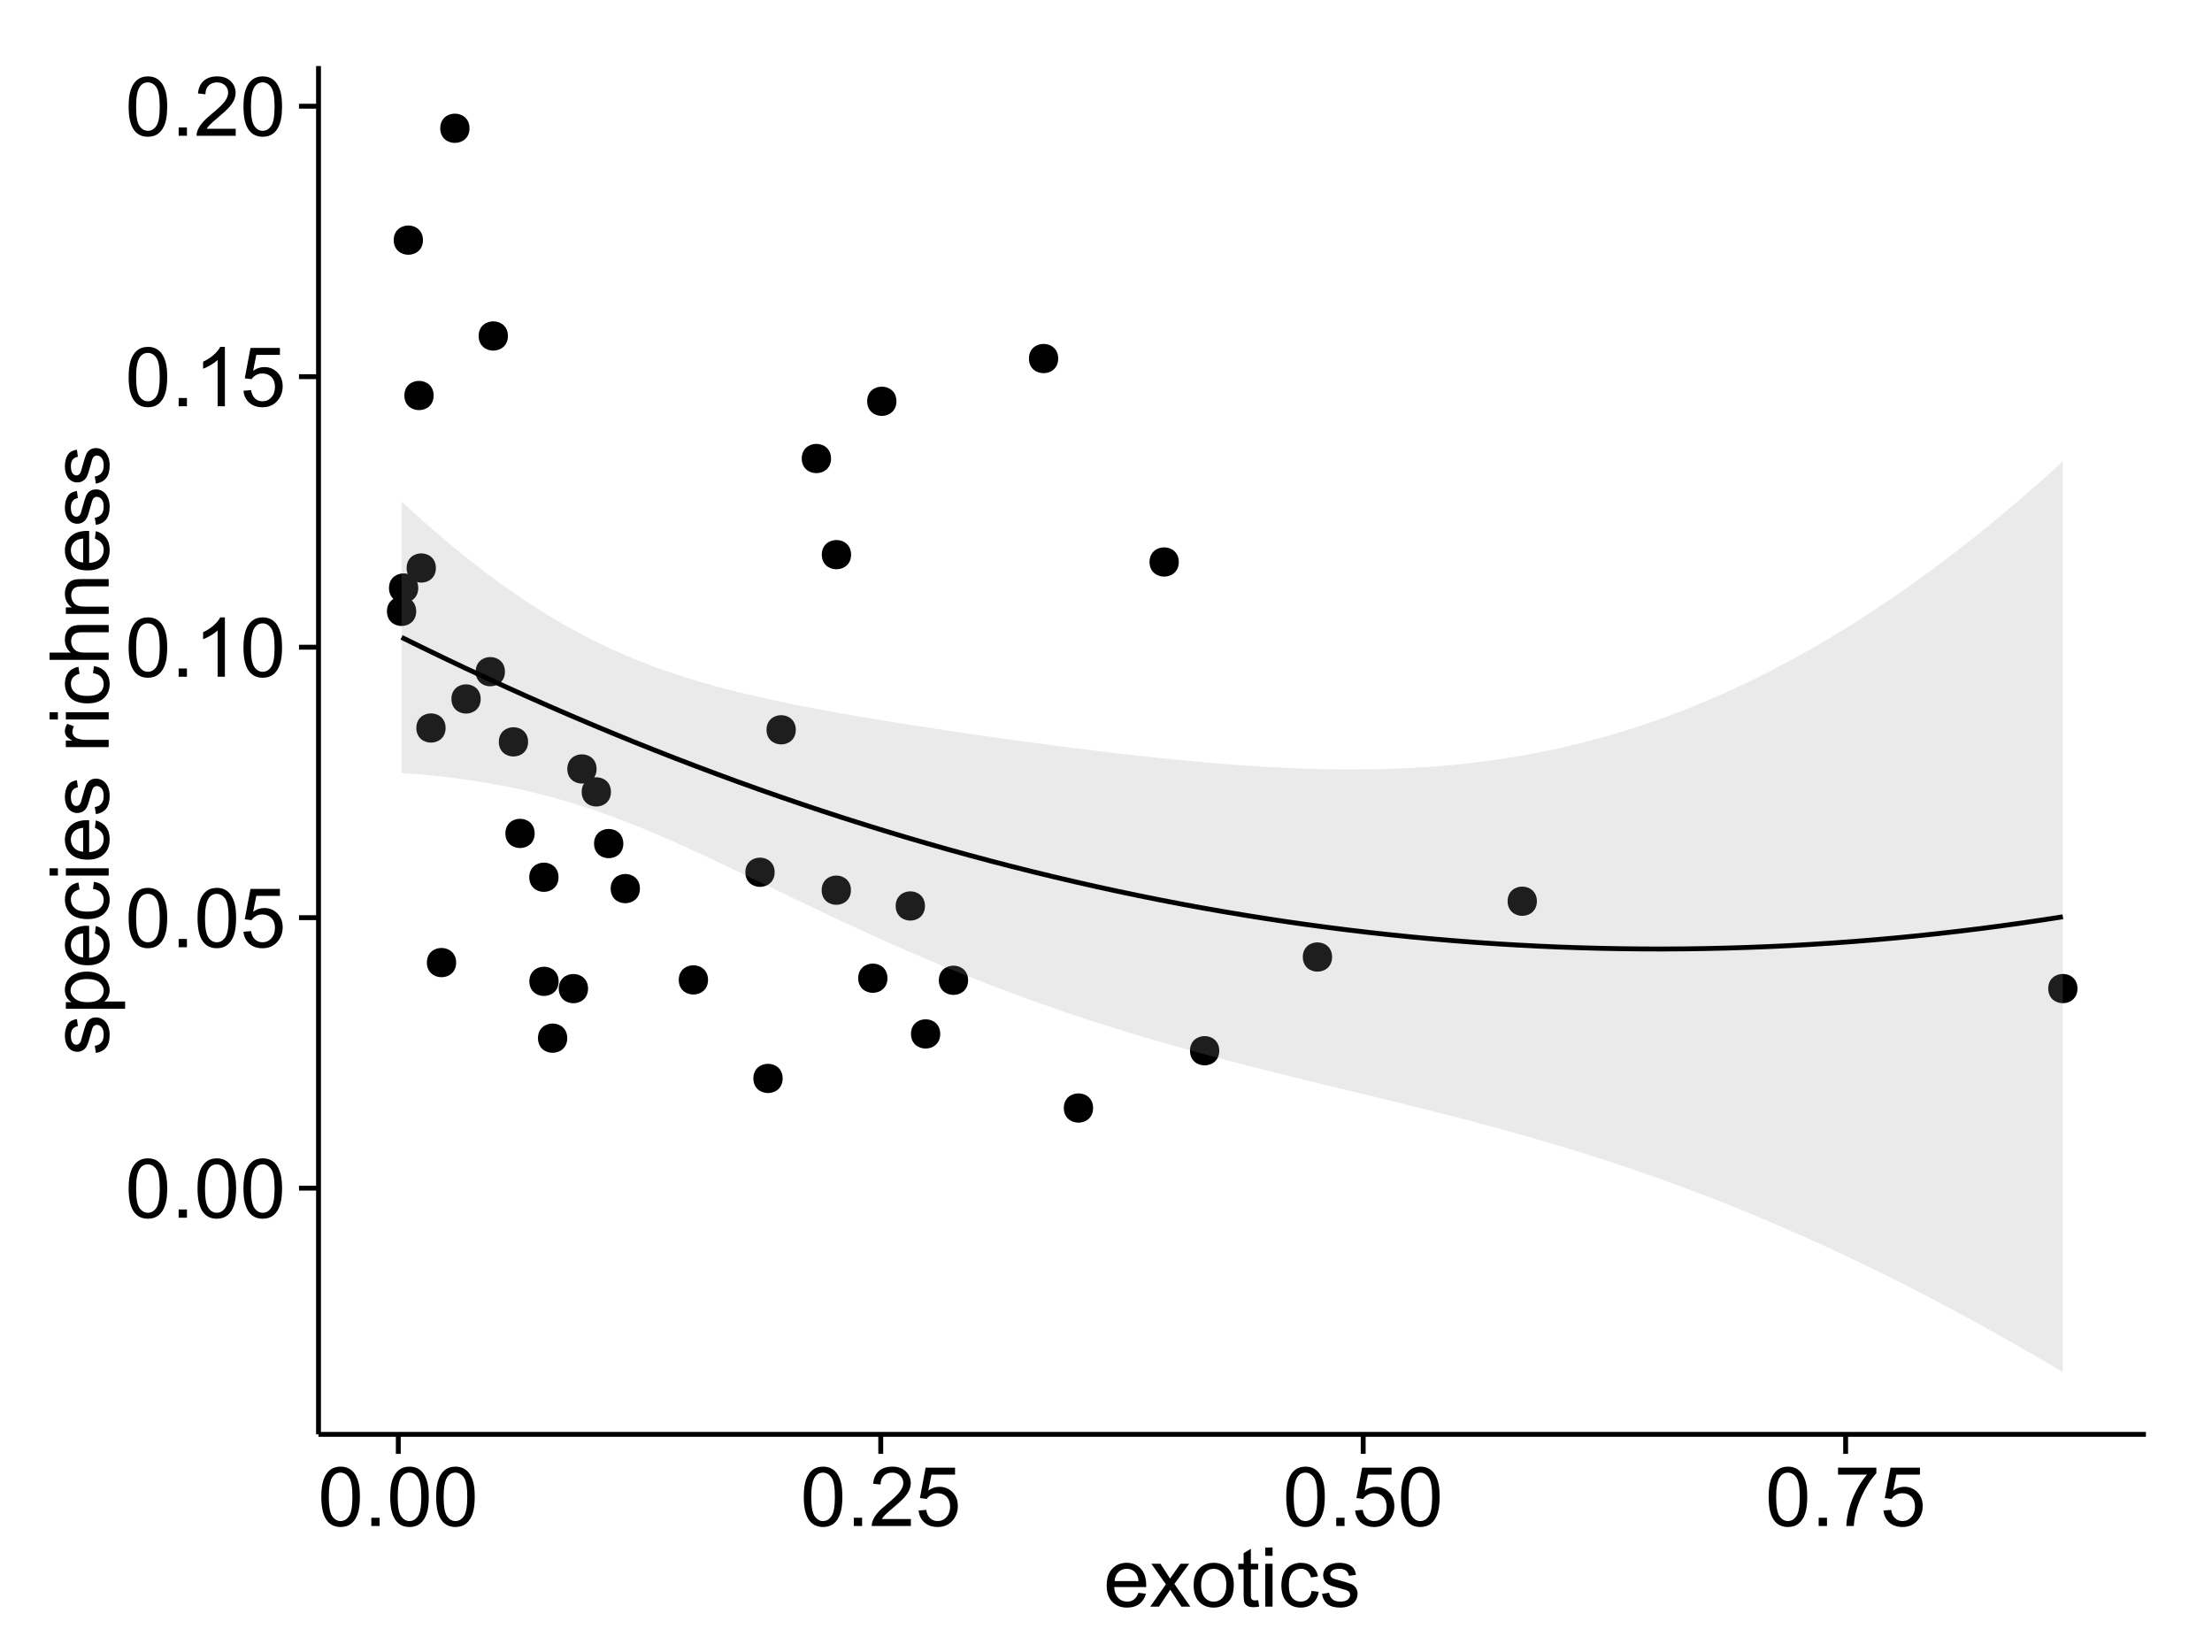 <?xml version="1.0" encoding="UTF-8"?>
<svg xmlns="http://www.w3.org/2000/svg" xmlns:xlink="http://www.w3.org/1999/xlink" width="482pt" height="360pt" viewBox="0 0 482 360" version="1.1">
<defs>
<g>
<symbol overflow="visible" id="glyph0-0">
<path style="stroke:none;" d="M 0.746 -6.355 C 0.742 -7.875 0.898 -9.102 1.215 -10.031 C 1.527 -10.961 1.996 -11.676 2.613 -12.18 C 3.23 -12.684 4.008 -12.938 4.949 -12.938 C 5.637 -12.938 6.242 -12.797 6.766 -12.52 C 7.285 -12.238 7.715 -11.836 8.059 -11.316 C 8.395 -10.789 8.664 -10.152 8.859 -9.398 C 9.051 -8.645 9.145 -7.629 9.148 -6.355 C 9.145 -4.84 8.992 -3.617 8.684 -2.691 C 8.371 -1.762 7.906 -1.047 7.289 -0.539 C 6.672 -0.035 5.891 0.215 4.949 0.219 C 3.703 0.215 2.727 -0.227 2.023 -1.117 C 1.168 -2.188 0.742 -3.934 0.746 -6.355 Z M 2.375 -6.355 C 2.371 -4.234 2.621 -2.824 3.117 -2.129 C 3.609 -1.426 4.219 -1.078 4.949 -1.082 C 5.672 -1.078 6.281 -1.43 6.781 -2.137 C 7.273 -2.836 7.523 -4.242 7.523 -6.355 C 7.523 -8.473 7.273 -9.883 6.781 -10.582 C 6.281 -11.277 5.664 -11.625 4.93 -11.629 C 4.199 -11.625 3.621 -11.316 3.191 -10.703 C 2.645 -9.918 2.371 -8.469 2.375 -6.355 Z M 2.375 -6.355 "/>
</symbol>
<symbol overflow="visible" id="glyph0-1">
<path style="stroke:none;" d="M 1.633 0 L 1.633 -1.801 L 3.438 -1.801 L 3.438 0 Z M 1.633 0 "/>
</symbol>
<symbol overflow="visible" id="glyph0-2">
<path style="stroke:none;" d="M 0.746 -3.375 L 2.406 -3.516 C 2.527 -2.707 2.812 -2.098 3.266 -1.691 C 3.711 -1.281 4.254 -1.078 4.887 -1.082 C 5.648 -1.078 6.293 -1.363 6.82 -1.941 C 7.344 -2.512 7.605 -3.273 7.609 -4.227 C 7.605 -5.125 7.352 -5.84 6.848 -6.363 C 6.34 -6.883 5.676 -7.141 4.859 -7.145 C 4.344 -7.141 3.887 -7.027 3.48 -6.797 C 3.07 -6.566 2.746 -6.266 2.516 -5.898 L 1.027 -6.09 L 2.277 -12.711 L 8.684 -12.711 L 8.684 -11.195 L 3.543 -11.195 L 2.848 -7.734 C 3.621 -8.273 4.43 -8.543 5.281 -8.543 C 6.402 -8.543 7.352 -8.152 8.129 -7.371 C 8.898 -6.59 9.285 -5.586 9.289 -4.367 C 9.285 -3.195 8.945 -2.188 8.27 -1.344 C 7.441 -0.301 6.316 0.215 4.887 0.219 C 3.715 0.215 2.758 -0.109 2.016 -0.766 C 1.273 -1.418 0.848 -2.289 0.746 -3.375 Z M 0.746 -3.375 "/>
</symbol>
<symbol overflow="visible" id="glyph0-3">
<path style="stroke:none;" d="M 6.707 0 L 5.125 0 L 5.125 -10.082 C 4.742 -9.715 4.242 -9.352 3.625 -8.988 C 3.004 -8.625 2.449 -8.352 1.961 -8.172 L 1.961 -9.703 C 2.844 -10.117 3.617 -10.621 4.281 -11.215 C 4.941 -11.805 5.41 -12.379 5.688 -12.938 L 6.707 -12.938 Z M 6.707 0 "/>
</symbol>
<symbol overflow="visible" id="glyph0-4">
<path style="stroke:none;" d="M 9.062 -1.52 L 9.062 0 L 0.547 0 C 0.531 -0.379 0.594 -0.742 0.73 -1.098 C 0.945 -1.676 1.293 -2.25 1.77 -2.812 C 2.246 -3.375 2.934 -4.023 3.84 -4.766 C 5.238 -5.906 6.188 -6.816 6.68 -7.492 C 7.172 -8.16 7.418 -8.793 7.418 -9.395 C 7.418 -10.02 7.191 -10.551 6.746 -10.98 C 6.293 -11.41 5.711 -11.625 4.992 -11.629 C 4.23 -11.625 3.621 -11.395 3.164 -10.941 C 2.703 -10.48 2.469 -9.848 2.469 -9.043 L 0.844 -9.211 C 0.953 -10.422 1.371 -11.344 2.102 -11.984 C 2.824 -12.617 3.801 -12.938 5.027 -12.938 C 6.262 -12.938 7.238 -12.594 7.961 -11.91 C 8.68 -11.223 9.039 -10.371 9.043 -9.359 C 9.039 -8.84 8.934 -8.336 8.727 -7.84 C 8.512 -7.34 8.164 -6.812 7.676 -6.266 C 7.188 -5.711 6.375 -4.957 5.238 -4 C 4.285 -3.199 3.676 -2.66 3.41 -2.379 C 3.141 -2.094 2.918 -1.805 2.742 -1.52 Z M 9.062 -1.52 "/>
</symbol>
<symbol overflow="visible" id="glyph0-5">
<path style="stroke:none;" d="M 0.852 -11.195 L 0.852 -12.719 L 9.195 -12.719 L 9.195 -11.488 C 8.367 -10.613 7.555 -9.453 6.754 -8.008 C 5.945 -6.559 5.324 -5.07 4.887 -3.543 C 4.57 -2.461 4.367 -1.281 4.281 0 L 2.656 0 C 2.668 -1.012 2.867 -2.234 3.25 -3.672 C 3.629 -5.105 4.176 -6.492 4.891 -7.828 C 5.602 -9.16 6.359 -10.281 7.164 -11.195 Z M 0.852 -11.195 "/>
</symbol>
<symbol overflow="visible" id="glyph0-6">
<path style="stroke:none;" d="M 7.578 -3.008 L 9.211 -2.805 C 8.953 -1.848 8.473 -1.105 7.777 -0.578 C 7.078 -0.051 6.188 0.211 5.105 0.211 C 3.738 0.211 2.656 -0.207 1.859 -1.051 C 1.055 -1.887 0.656 -3.066 0.66 -4.586 C 0.656 -6.156 1.059 -7.375 1.871 -8.246 C 2.676 -9.109 3.727 -9.543 5.02 -9.547 C 6.266 -9.543 7.285 -9.117 8.078 -8.27 C 8.867 -7.418 9.262 -6.223 9.266 -4.684 C 9.262 -4.586 9.258 -4.445 9.254 -4.262 L 2.293 -4.262 C 2.348 -3.234 2.641 -2.449 3.164 -1.906 C 3.684 -1.359 4.332 -1.09 5.117 -1.09 C 5.691 -1.09 6.188 -1.242 6.598 -1.547 C 7.008 -1.852 7.332 -2.336 7.578 -3.008 Z M 2.383 -5.562 L 7.594 -5.562 C 7.523 -6.344 7.324 -6.934 6.996 -7.328 C 6.492 -7.934 5.836 -8.238 5.035 -8.242 C 4.305 -8.238 3.695 -7.996 3.203 -7.512 C 2.707 -7.027 2.434 -6.375 2.383 -5.562 Z M 2.383 -5.562 "/>
</symbol>
<symbol overflow="visible" id="glyph0-7">
<path style="stroke:none;" d="M 0.133 0 L 3.543 -4.852 L 0.387 -9.336 L 2.363 -9.336 L 3.797 -7.145 C 4.066 -6.727 4.281 -6.379 4.445 -6.102 C 4.703 -6.484 4.941 -6.828 5.16 -7.129 L 6.734 -9.336 L 8.621 -9.336 L 5.398 -4.938 L 8.867 0 L 6.926 0 L 5.008 -2.898 L 4.5 -3.684 L 2.047 0 Z M 0.133 0 "/>
</symbol>
<symbol overflow="visible" id="glyph0-8">
<path style="stroke:none;" d="M 0.598 -4.668 C 0.598 -6.391 1.078 -7.672 2.039 -8.508 C 2.84 -9.199 3.816 -9.543 4.977 -9.547 C 6.254 -9.543 7.305 -9.125 8.121 -8.285 C 8.934 -7.441 9.34 -6.277 9.344 -4.797 C 9.34 -3.594 9.16 -2.648 8.801 -1.961 C 8.441 -1.27 7.914 -0.734 7.227 -0.359 C 6.535 0.023 5.785 0.211 4.977 0.211 C 3.664 0.211 2.609 -0.207 1.805 -1.047 C 1 -1.883 0.598 -3.09 0.598 -4.668 Z M 2.223 -4.668 C 2.219 -3.469 2.48 -2.574 3.004 -1.98 C 3.523 -1.387 4.18 -1.09 4.977 -1.09 C 5.758 -1.09 6.41 -1.387 6.934 -1.984 C 7.453 -2.582 7.715 -3.492 7.719 -4.719 C 7.715 -5.871 7.453 -6.746 6.93 -7.344 C 6.402 -7.934 5.75 -8.23 4.977 -8.234 C 4.18 -8.23 3.523 -7.938 3.004 -7.348 C 2.48 -6.754 2.219 -5.859 2.223 -4.668 Z M 2.223 -4.668 "/>
</symbol>
<symbol overflow="visible" id="glyph0-9">
<path style="stroke:none;" d="M 4.641 -1.414 L 4.867 -0.016 C 4.422 0.078 4.023 0.121 3.672 0.125 C 3.098 0.121 2.652 0.035 2.336 -0.148 C 2.02 -0.328 1.797 -0.566 1.668 -0.863 C 1.539 -1.156 1.477 -1.781 1.477 -2.734 L 1.477 -8.102 L 0.316 -8.102 L 0.316 -9.336 L 1.477 -9.336 L 1.477 -11.645 L 3.051 -12.594 L 3.051 -9.336 L 4.641 -9.336 L 4.641 -8.102 L 3.051 -8.102 L 3.051 -2.645 C 3.047 -2.191 3.074 -1.902 3.133 -1.773 C 3.188 -1.645 3.277 -1.543 3.406 -1.465 C 3.527 -1.387 3.707 -1.348 3.945 -1.352 C 4.117 -1.348 4.352 -1.367 4.641 -1.414 Z M 4.641 -1.414 "/>
</symbol>
<symbol overflow="visible" id="glyph0-10">
<path style="stroke:none;" d="M 1.195 -11.066 L 1.195 -12.883 L 2.777 -12.883 L 2.777 -11.066 Z M 1.195 0 L 1.195 -9.336 L 2.777 -9.336 L 2.777 0 Z M 1.195 0 "/>
</symbol>
<symbol overflow="visible" id="glyph0-11">
<path style="stroke:none;" d="M 7.277 -3.418 L 8.832 -3.219 C 8.66 -2.141 8.227 -1.301 7.527 -0.699 C 6.824 -0.09 5.965 0.211 4.949 0.211 C 3.668 0.211 2.641 -0.203 1.867 -1.039 C 1.09 -1.871 0.703 -3.07 0.703 -4.633 C 0.703 -5.637 0.867 -6.52 1.203 -7.277 C 1.531 -8.031 2.039 -8.598 2.727 -8.977 C 3.406 -9.355 4.152 -9.543 4.957 -9.547 C 5.969 -9.543 6.797 -9.289 7.441 -8.777 C 8.086 -8.262 8.5 -7.531 8.684 -6.594 L 7.145 -6.355 C 6.996 -6.98 6.738 -7.453 6.367 -7.77 C 5.992 -8.082 5.543 -8.238 5.02 -8.242 C 4.219 -8.238 3.57 -7.953 3.074 -7.387 C 2.574 -6.812 2.324 -5.91 2.328 -4.676 C 2.324 -3.422 2.566 -2.508 3.047 -1.941 C 3.527 -1.371 4.152 -1.09 4.93 -1.09 C 5.547 -1.09 6.066 -1.277 6.484 -1.66 C 6.898 -2.039 7.164 -2.625 7.277 -3.418 Z M 7.277 -3.418 "/>
</symbol>
<symbol overflow="visible" id="glyph0-12">
<path style="stroke:none;" d="M 0.555 -2.785 L 2.117 -3.031 C 2.203 -2.402 2.449 -1.922 2.852 -1.59 C 3.25 -1.254 3.812 -1.09 4.535 -1.09 C 5.262 -1.09 5.801 -1.234 6.152 -1.531 C 6.504 -1.824 6.68 -2.172 6.68 -2.574 C 6.68 -2.926 6.523 -3.207 6.215 -3.418 C 5.996 -3.555 5.457 -3.734 4.598 -3.953 C 3.434 -4.246 2.629 -4.5 2.184 -4.715 C 1.734 -4.926 1.395 -5.223 1.164 -5.602 C 0.93 -5.98 0.812 -6.398 0.816 -6.855 C 0.812 -7.27 0.91 -7.652 1.102 -8.012 C 1.293 -8.363 1.551 -8.66 1.883 -8.895 C 2.125 -9.074 2.461 -9.227 2.887 -9.355 C 3.309 -9.48 3.766 -9.543 4.254 -9.547 C 4.984 -9.543 5.625 -9.438 6.184 -9.23 C 6.734 -9.016 7.145 -8.73 7.41 -8.371 C 7.672 -8.008 7.852 -7.527 7.953 -6.926 L 6.406 -6.715 C 6.332 -7.195 6.129 -7.57 5.793 -7.84 C 5.453 -8.105 4.977 -8.238 4.367 -8.242 C 3.637 -8.238 3.121 -8.117 2.812 -7.883 C 2.5 -7.641 2.344 -7.359 2.348 -7.039 C 2.344 -6.832 2.406 -6.648 2.539 -6.484 C 2.664 -6.312 2.867 -6.172 3.148 -6.062 C 3.301 -6.004 3.766 -5.871 4.543 -5.66 C 5.66 -5.359 6.441 -5.113 6.887 -4.926 C 7.324 -4.734 7.672 -4.457 7.926 -4.094 C 8.176 -3.73 8.301 -3.281 8.305 -2.742 C 8.301 -2.215 8.148 -1.719 7.844 -1.254 C 7.535 -0.785 7.09 -0.422 6.512 -0.172 C 5.926 0.086 5.27 0.211 4.543 0.211 C 3.328 0.211 2.406 -0.039 1.77 -0.543 C 1.133 -1.047 0.727 -1.793 0.555 -2.785 Z M 0.555 -2.785 "/>
</symbol>
<symbol overflow="visible" id="glyph1-0">
<path style="stroke:none;" d="M -2.785 -0.555 L -3.031 -2.117 C -2.402 -2.203 -1.922 -2.449 -1.59 -2.852 C -1.254 -3.25 -1.09 -3.812 -1.09 -4.535 C -1.09 -5.262 -1.234 -5.801 -1.531 -6.152 C -1.824 -6.504 -2.172 -6.68 -2.574 -6.68 C -2.926 -6.68 -3.207 -6.523 -3.418 -6.215 C -3.555 -5.996 -3.734 -5.457 -3.953 -4.598 C -4.246 -3.434 -4.5 -2.629 -4.715 -2.184 C -4.926 -1.734 -5.223 -1.395 -5.602 -1.164 C -5.98 -0.93 -6.398 -0.812 -6.855 -0.816 C -7.27 -0.812 -7.652 -0.91 -8.012 -1.102 C -8.363 -1.293 -8.66 -1.551 -8.895 -1.883 C -9.074 -2.125 -9.227 -2.461 -9.355 -2.887 C -9.48 -3.309 -9.543 -3.766 -9.547 -4.254 C -9.543 -4.984 -9.438 -5.625 -9.23 -6.184 C -9.016 -6.734 -8.73 -7.145 -8.371 -7.41 C -8.008 -7.672 -7.527 -7.852 -6.926 -7.953 L -6.715 -6.406 C -7.195 -6.332 -7.57 -6.129 -7.84 -5.797 C -8.105 -5.457 -8.238 -4.98 -8.242 -4.367 C -8.238 -3.637 -8.117 -3.121 -7.883 -2.812 C -7.641 -2.5 -7.359 -2.344 -7.039 -2.348 C -6.832 -2.344 -6.648 -2.406 -6.484 -2.539 C -6.312 -2.664 -6.172 -2.867 -6.062 -3.148 C -6.004 -3.301 -5.871 -3.766 -5.66 -4.543 C -5.359 -5.66 -5.113 -6.441 -4.926 -6.887 C -4.734 -7.324 -4.457 -7.672 -4.094 -7.926 C -3.73 -8.176 -3.281 -8.301 -2.742 -8.305 C -2.211 -8.301 -1.711 -8.148 -1.25 -7.844 C -0.781 -7.535 -0.422 -7.09 -0.172 -6.512 C 0.086 -5.926 0.211 -5.27 0.211 -4.543 C 0.211 -3.328 -0.039 -2.406 -0.543 -1.77 C -1.047 -1.133 -1.793 -0.727 -2.785 -0.555 Z M -2.785 -0.555 "/>
</symbol>
<symbol overflow="visible" id="glyph1-1">
<path style="stroke:none;" d="M 3.578 -1.188 L -9.336 -1.188 L -9.336 -2.629 L -8.121 -2.629 C -8.594 -2.965 -8.949 -3.348 -9.188 -3.777 C -9.426 -4.203 -9.543 -4.723 -9.547 -5.336 C -9.543 -6.129 -9.34 -6.832 -8.93 -7.445 C -8.516 -8.051 -7.934 -8.512 -7.191 -8.824 C -6.441 -9.133 -5.625 -9.285 -4.738 -9.289 C -3.781 -9.285 -2.922 -9.113 -2.156 -8.773 C -1.391 -8.43 -0.805 -7.934 -0.398 -7.281 C 0.008 -6.625 0.211 -5.938 0.211 -5.219 C 0.211 -4.691 0.102 -4.219 -0.121 -3.801 C -0.344 -3.379 -0.625 -3.035 -0.965 -2.77 L 3.578 -2.77 Z M -4.613 -2.621 C -3.41 -2.613 -2.523 -2.855 -1.949 -3.348 C -1.375 -3.832 -1.09 -4.422 -1.09 -5.117 C -1.09 -5.816 -1.387 -6.418 -1.98 -6.922 C -2.574 -7.418 -3.496 -7.668 -4.746 -7.672 C -5.934 -7.668 -6.824 -7.426 -7.418 -6.938 C -8.008 -6.449 -8.301 -5.863 -8.305 -5.188 C -8.301 -4.508 -7.988 -3.914 -7.359 -3.398 C -6.727 -2.879 -5.809 -2.617 -4.613 -2.621 Z M -4.613 -2.621 "/>
</symbol>
<symbol overflow="visible" id="glyph1-2">
<path style="stroke:none;" d="M -3.004 -7.578 L -2.805 -9.211 C -1.848 -8.953 -1.105 -8.473 -0.578 -7.777 C -0.051 -7.078 0.211 -6.188 0.211 -5.105 C 0.211 -3.738 -0.207 -2.656 -1.051 -1.859 C -1.887 -1.055 -3.066 -0.656 -4.586 -0.66 C -6.156 -0.656 -7.375 -1.059 -8.246 -1.871 C -9.109 -2.676 -9.543 -3.727 -9.547 -5.02 C -9.543 -6.266 -9.117 -7.285 -8.27 -8.078 C -7.418 -8.867 -6.223 -9.262 -4.684 -9.266 C -4.586 -9.262 -4.445 -9.258 -4.262 -9.254 L -4.262 -2.293 C -3.234 -2.348 -2.449 -2.641 -1.906 -3.164 C -1.359 -3.684 -1.09 -4.332 -1.09 -5.117 C -1.09 -5.691 -1.242 -6.188 -1.547 -6.598 C -1.852 -7.008 -2.336 -7.332 -3.004 -7.578 Z M -5.562 -2.383 L -5.562 -7.594 C -6.344 -7.523 -6.934 -7.324 -7.328 -6.996 C -7.934 -6.492 -8.238 -5.836 -8.242 -5.035 C -8.238 -4.305 -7.996 -3.695 -7.512 -3.203 C -7.027 -2.707 -6.375 -2.434 -5.562 -2.383 Z M -5.562 -2.383 "/>
</symbol>
<symbol overflow="visible" id="glyph1-3">
<path style="stroke:none;" d="M -3.418 -7.277 L -3.215 -8.832 C -2.141 -8.66 -1.301 -8.227 -0.699 -7.527 C -0.09 -6.824 0.211 -5.965 0.211 -4.949 C 0.211 -3.668 -0.203 -2.641 -1.039 -1.867 C -1.871 -1.09 -3.07 -0.703 -4.633 -0.703 C -5.637 -0.703 -6.52 -0.867 -7.277 -1.203 C -8.031 -1.535 -8.598 -2.047 -8.977 -2.73 C -9.355 -3.41 -9.543 -4.152 -9.547 -4.957 C -9.543 -5.969 -9.289 -6.797 -8.777 -7.441 C -8.262 -8.086 -7.531 -8.5 -6.59 -8.684 L -6.355 -7.145 C -6.98 -6.996 -7.453 -6.738 -7.77 -6.367 C -8.082 -5.992 -8.238 -5.543 -8.242 -5.02 C -8.238 -4.219 -7.953 -3.57 -7.387 -3.074 C -6.812 -2.574 -5.91 -2.324 -4.676 -2.328 C -3.422 -2.324 -2.508 -2.566 -1.941 -3.047 C -1.371 -3.527 -1.09 -4.152 -1.09 -4.93 C -1.09 -5.547 -1.277 -6.066 -1.66 -6.484 C -2.035 -6.898 -2.621 -7.164 -3.418 -7.277 Z M -3.418 -7.277 "/>
</symbol>
<symbol overflow="visible" id="glyph1-4">
<path style="stroke:none;" d="M -11.066 -1.195 L -12.883 -1.195 L -12.883 -2.777 L -11.066 -2.777 Z M 0 -1.195 L -9.336 -1.195 L -9.336 -2.777 L 0 -2.777 Z M 0 -1.195 "/>
</symbol>
<symbol overflow="visible" id="glyph1-5">
<path style="stroke:none;" d=""/>
</symbol>
<symbol overflow="visible" id="glyph1-6">
<path style="stroke:none;" d="M 0 -1.168 L -9.336 -1.168 L -9.336 -2.594 L -7.918 -2.594 C -8.578 -2.953 -9.016 -3.289 -9.23 -3.598 C -9.438 -3.906 -9.543 -4.242 -9.547 -4.613 C -9.543 -5.145 -9.375 -5.688 -9.035 -6.242 L -7.566 -5.695 C -7.793 -5.309 -7.91 -4.922 -7.91 -4.535 C -7.91 -4.188 -7.805 -3.875 -7.598 -3.602 C -7.387 -3.324 -7.098 -3.129 -6.734 -3.016 C -6.168 -2.836 -5.555 -2.746 -4.887 -2.75 L 0 -2.75 Z M 0 -1.168 "/>
</symbol>
<symbol overflow="visible" id="glyph1-7">
<path style="stroke:none;" d="M 0 -1.188 L -12.883 -1.188 L -12.883 -2.77 L -8.262 -2.77 C -9.117 -3.504 -9.543 -4.434 -9.547 -5.562 C -9.543 -6.25 -9.406 -6.852 -9.137 -7.363 C -8.859 -7.871 -8.484 -8.234 -8.004 -8.457 C -7.523 -8.676 -6.824 -8.789 -5.914 -8.789 L 0 -8.789 L 0 -7.207 L -5.914 -7.207 C -6.703 -7.207 -7.281 -7.035 -7.641 -6.691 C -8 -6.348 -8.18 -5.863 -8.184 -5.238 C -8.18 -4.77 -8.059 -4.328 -7.816 -3.914 C -7.574 -3.5 -7.242 -3.203 -6.828 -3.031 C -6.406 -2.852 -5.832 -2.766 -5.105 -2.77 L 0 -2.77 Z M 0 -1.188 "/>
</symbol>
<symbol overflow="visible" id="glyph1-8">
<path style="stroke:none;" d="M 0 -1.188 L -9.336 -1.188 L -9.336 -2.609 L -8.008 -2.609 C -9.031 -3.293 -9.543 -4.285 -9.547 -5.582 C -9.543 -6.141 -9.441 -6.656 -9.242 -7.133 C -9.035 -7.602 -8.77 -7.957 -8.445 -8.191 C -8.113 -8.426 -7.727 -8.59 -7.277 -8.684 C -6.98 -8.742 -6.465 -8.77 -5.738 -8.773 L 0 -8.773 L 0 -7.188 L -5.68 -7.188 C -6.32 -7.184 -6.801 -7.121 -7.121 -7.004 C -7.438 -6.879 -7.695 -6.66 -7.887 -6.348 C -8.074 -6.031 -8.168 -5.664 -8.172 -5.246 C -8.168 -4.57 -7.953 -3.992 -7.531 -3.504 C -7.102 -3.012 -6.293 -2.766 -5.098 -2.77 L 0 -2.77 Z M 0 -1.188 "/>
</symbol>
</g>
<clipPath id="clip1">
  <path d="M 69.406 14.398 L 468.602 14.398 L 468.602 313.531 L 69.406 313.531 Z M 69.406 14.398 "/>
</clipPath>
</defs>
<g id="surface3266">
<rect x="0" y="0" width="482" height="360" style="fill:rgb(100%,100%,100%);fill-opacity:1;stroke:none;"/>
<rect x="0" y="0" width="482" height="360" style="fill:rgb(100%,100%,100%);fill-opacity:1;stroke:none;"/>
<path style="fill:none;stroke-width:1.063;stroke-linecap:round;stroke-linejoin:round;stroke:rgb(100%,100%,100%);stroke-opacity:1;stroke-miterlimit:10;" d="M 0 360 L 482 360 L 482 0 L 0 0 Z M 0 360 "/>
<g clip-path="url(#clip1)" clip-rule="nonzero">
<path style=" stroke:none;fill-rule:nonzero;fill:rgb(100%,100%,100%);fill-opacity:1;" d="M 69.406 312.531 L 467.602 312.531 L 467.602 14.398 L 69.406 14.398 Z M 69.406 312.531 "/>
<path style=" stroke:none;fill-rule:nonzero;fill:rgb(0%,0%,0%);fill-opacity:1;" d="M 114.008 161.645 C 114.008 164.48 109.758 164.48 109.758 161.645 C 109.758 158.812 114.008 158.812 114.008 161.645 "/>
<path style=" stroke:none;fill-rule:nonzero;fill:rgb(0%,0%,0%);fill-opacity:1;" d="M 184.359 193.965 C 184.359 196.797 180.105 196.797 180.105 193.965 C 180.105 191.129 184.359 191.129 184.359 193.965 "/>
<path style=" stroke:none;fill-rule:nonzero;fill:rgb(0%,0%,0%);fill-opacity:1;" d="M 120.664 213.828 C 120.664 216.66 116.41 216.66 116.41 213.828 C 116.41 210.992 120.664 210.992 120.664 213.828 "/>
<path style=" stroke:none;fill-rule:nonzero;fill:rgb(0%,0%,0%);fill-opacity:1;" d="M 172.344 159.02 C 172.344 161.852 168.09 161.852 168.09 159.02 C 168.09 156.184 172.344 156.184 172.344 159.02 "/>
<path style=" stroke:none;fill-rule:nonzero;fill:rgb(0%,0%,0%);fill-opacity:1;" d="M 229.523 78.125 C 229.523 80.957 225.273 80.957 225.273 78.125 C 225.273 75.289 229.523 75.289 229.523 78.125 "/>
<path style=" stroke:none;fill-rule:nonzero;fill:rgb(0%,0%,0%);fill-opacity:1;" d="M 200.488 197.406 C 200.488 200.238 196.234 200.238 196.234 197.406 C 196.234 194.57 200.488 194.57 200.488 197.406 "/>
<path style=" stroke:none;fill-rule:nonzero;fill:rgb(0%,0%,0%);fill-opacity:1;" d="M 128.934 167.551 C 128.934 170.387 124.68 170.387 124.68 167.551 C 124.68 164.715 128.934 164.715 128.934 167.551 "/>
<path style=" stroke:none;fill-rule:nonzero;fill:rgb(0%,0%,0%);fill-opacity:1;" d="M 103.68 152.301 C 103.68 155.137 99.43 155.137 99.43 152.301 C 99.43 149.465 103.68 149.465 103.68 152.301 "/>
<path style=" stroke:none;fill-rule:nonzero;fill:rgb(0%,0%,0%);fill-opacity:1;" d="M 127.07 215.41 C 127.07 218.246 122.82 218.246 122.82 215.41 C 122.82 212.578 127.07 212.578 127.07 215.41 "/>
<path style=" stroke:none;fill-rule:nonzero;fill:rgb(0%,0%,0%);fill-opacity:1;" d="M 120.641 191.145 C 120.641 193.98 116.391 193.98 116.391 191.145 C 116.391 188.312 120.641 188.312 120.641 191.145 "/>
<path style=" stroke:none;fill-rule:nonzero;fill:rgb(0%,0%,0%);fill-opacity:1;" d="M 93.918 123.766 C 93.918 126.598 89.668 126.598 89.668 123.766 C 89.668 120.93 93.918 120.93 93.918 123.766 "/>
<path style=" stroke:none;fill-rule:nonzero;fill:rgb(0%,0%,0%);fill-opacity:1;" d="M 96.035 158.625 C 96.035 161.461 91.785 161.461 91.785 158.625 C 91.785 155.789 96.035 155.789 96.035 158.625 "/>
<path style=" stroke:none;fill-rule:nonzero;fill:rgb(0%,0%,0%);fill-opacity:1;" d="M 180.02 99.906 C 180.02 102.742 175.766 102.742 175.766 99.906 C 175.766 97.07 180.02 97.07 180.02 99.906 "/>
<path style=" stroke:none;fill-rule:nonzero;fill:rgb(0%,0%,0%);fill-opacity:1;" d="M 109.609 73.207 C 109.609 76.043 105.359 76.043 105.359 73.207 C 105.359 70.375 109.609 70.375 109.609 73.207 "/>
<path style=" stroke:none;fill-rule:nonzero;fill:rgb(0%,0%,0%);fill-opacity:1;" d="M 93.43 86.18 C 93.43 89.016 89.18 89.016 89.18 86.18 C 89.18 83.344 93.43 83.344 93.43 86.18 "/>
<path style=" stroke:none;fill-rule:nonzero;fill:rgb(0%,0%,0%);fill-opacity:1;" d="M 192.316 213.145 C 192.316 215.98 188.062 215.98 188.062 213.145 C 188.062 210.309 192.316 210.309 192.316 213.145 "/>
<path style=" stroke:none;fill-rule:nonzero;fill:rgb(0%,0%,0%);fill-opacity:1;" d="M 289.203 208.527 C 289.203 211.359 284.949 211.359 284.949 208.527 C 284.949 205.691 289.203 205.691 289.203 208.527 "/>
<path style=" stroke:none;fill-rule:nonzero;fill:rgb(0%,0%,0%);fill-opacity:1;" d="M 91.102 52.32 C 91.102 55.156 86.852 55.156 86.852 52.32 C 86.852 49.488 91.102 49.488 91.102 52.32 "/>
<path style=" stroke:none;fill-rule:nonzero;fill:rgb(0%,0%,0%);fill-opacity:1;" d="M 255.797 122.453 C 255.797 125.289 251.547 125.289 251.547 122.453 C 251.547 119.617 255.797 119.617 255.797 122.453 "/>
<path style=" stroke:none;fill-rule:nonzero;fill:rgb(0%,0%,0%);fill-opacity:1;" d="M 138.379 193.621 C 138.379 196.457 134.129 196.457 134.129 193.621 C 134.129 190.785 138.379 190.785 138.379 193.621 "/>
<path style=" stroke:none;fill-rule:nonzero;fill:rgb(0%,0%,0%);fill-opacity:1;" d="M 132.066 172.547 C 132.066 175.383 127.812 175.383 127.812 172.547 C 127.812 169.715 132.066 169.715 132.066 172.547 "/>
<path style=" stroke:none;fill-rule:nonzero;fill:rgb(0%,0%,0%);fill-opacity:1;" d="M 108.965 146.355 C 108.965 149.191 104.715 149.191 104.715 146.355 C 104.715 143.52 108.965 143.52 108.965 146.355 "/>
<path style=" stroke:none;fill-rule:nonzero;fill:rgb(0%,0%,0%);fill-opacity:1;" d="M 169.473 234.98 C 169.473 237.812 165.223 237.812 165.223 234.98 C 165.223 232.145 169.473 232.145 169.473 234.98 "/>
<path style=" stroke:none;fill-rule:nonzero;fill:rgb(0%,0%,0%);fill-opacity:1;" d="M 203.816 225.285 C 203.816 228.121 199.566 228.121 199.566 225.285 C 199.566 222.449 203.816 222.449 203.816 225.285 "/>
<path style=" stroke:none;fill-rule:nonzero;fill:rgb(0%,0%,0%);fill-opacity:1;" d="M 194.273 87.434 C 194.273 90.27 190.02 90.27 190.02 87.434 C 190.02 84.602 194.273 84.602 194.273 87.434 "/>
<path style=" stroke:none;fill-rule:nonzero;fill:rgb(0%,0%,0%);fill-opacity:1;" d="M 101.246 27.953 C 101.246 30.785 96.992 30.785 96.992 27.953 C 96.992 25.117 101.246 25.117 101.246 27.953 "/>
<path style=" stroke:none;fill-rule:nonzero;fill:rgb(0%,0%,0%);fill-opacity:1;" d="M 333.824 196.371 C 333.824 199.203 329.574 199.203 329.574 196.371 C 329.574 193.535 333.824 193.535 333.824 196.371 "/>
<path style=" stroke:none;fill-rule:nonzero;fill:rgb(0%,0%,0%);fill-opacity:1;" d="M 451.625 215.402 C 451.625 218.234 447.375 218.234 447.375 215.402 C 447.375 212.566 451.625 212.566 451.625 215.402 "/>
<path style=" stroke:none;fill-rule:nonzero;fill:rgb(0%,0%,0%);fill-opacity:1;" d="M 98.332 209.738 C 98.332 212.574 94.078 212.574 94.078 209.738 C 94.078 206.902 98.332 206.902 98.332 209.738 "/>
<path style=" stroke:none;fill-rule:nonzero;fill:rgb(0%,0%,0%);fill-opacity:1;" d="M 122.539 226.207 C 122.539 229.043 118.285 229.043 118.285 226.207 C 118.285 223.375 122.539 223.375 122.539 226.207 "/>
<path style=" stroke:none;fill-rule:nonzero;fill:rgb(0%,0%,0%);fill-opacity:1;" d="M 184.391 120.855 C 184.391 123.688 180.141 123.688 180.141 120.855 C 180.141 118.02 184.391 118.02 184.391 120.855 "/>
<path style=" stroke:none;fill-rule:nonzero;fill:rgb(0%,0%,0%);fill-opacity:1;" d="M 115.441 181.594 C 115.441 184.43 111.191 184.43 111.191 181.594 C 111.191 178.762 115.441 178.762 115.441 181.594 "/>
<path style=" stroke:none;fill-rule:nonzero;fill:rgb(0%,0%,0%);fill-opacity:1;" d="M 153.219 213.512 C 153.219 216.348 148.969 216.348 148.969 213.512 C 148.969 210.68 153.219 210.68 153.219 213.512 "/>
<path style=" stroke:none;fill-rule:nonzero;fill:rgb(0%,0%,0%);fill-opacity:1;" d="M 237.125 241.426 C 237.125 244.262 232.871 244.262 232.871 241.426 C 232.871 238.59 237.125 238.59 237.125 241.426 "/>
<path style=" stroke:none;fill-rule:nonzero;fill:rgb(0%,0%,0%);fill-opacity:1;" d="M 90.07 128.125 C 90.07 130.961 85.82 130.961 85.82 128.125 C 85.82 125.289 90.07 125.289 90.07 128.125 "/>
<path style=" stroke:none;fill-rule:nonzero;fill:rgb(0%,0%,0%);fill-opacity:1;" d="M 89.629 133.207 C 89.629 136.043 85.379 136.043 85.379 133.207 C 85.379 130.371 89.629 130.371 89.629 133.207 "/>
<path style=" stroke:none;fill-rule:nonzero;fill:rgb(0%,0%,0%);fill-opacity:1;" d="M 134.762 183.809 C 134.762 186.645 130.508 186.645 130.508 183.809 C 130.508 180.977 134.762 180.977 134.762 183.809 "/>
<path style=" stroke:none;fill-rule:nonzero;fill:rgb(0%,0%,0%);fill-opacity:1;" d="M 167.734 190.059 C 167.734 192.891 163.48 192.891 163.48 190.059 C 163.48 187.223 167.734 187.223 167.734 190.059 "/>
<path style=" stroke:none;fill-rule:nonzero;fill:rgb(0%,0%,0%);fill-opacity:1;" d="M 209.887 213.598 C 209.887 216.43 205.637 216.43 205.637 213.598 C 205.637 210.762 209.887 210.762 209.887 213.598 "/>
<path style=" stroke:none;fill-rule:nonzero;fill:rgb(0%,0%,0%);fill-opacity:1;" d="M 264.613 228.945 C 264.613 231.781 260.363 231.781 260.363 228.945 C 260.363 226.113 264.613 226.113 264.613 228.945 "/>
<path style=" stroke:none;fill-rule:nonzero;fill:rgb(0%,0%,0%);fill-opacity:1;" d="M 115.074 161.645 C 115.074 165.898 108.695 165.898 108.695 161.645 C 108.695 157.395 115.074 157.395 115.074 161.645 "/>
<path style=" stroke:none;fill-rule:nonzero;fill:rgb(0%,0%,0%);fill-opacity:1;" d="M 185.422 193.965 C 185.422 198.215 179.043 198.215 179.043 193.965 C 179.043 189.711 185.422 189.711 185.422 193.965 "/>
<path style=" stroke:none;fill-rule:nonzero;fill:rgb(0%,0%,0%);fill-opacity:1;" d="M 121.727 213.828 C 121.727 218.078 115.348 218.078 115.348 213.828 C 115.348 209.574 121.727 209.574 121.727 213.828 "/>
<path style=" stroke:none;fill-rule:nonzero;fill:rgb(0%,0%,0%);fill-opacity:1;" d="M 173.406 159.02 C 173.406 163.27 167.027 163.27 167.027 159.02 C 167.027 154.766 173.406 154.766 173.406 159.02 "/>
<path style=" stroke:none;fill-rule:nonzero;fill:rgb(0%,0%,0%);fill-opacity:1;" d="M 230.586 78.125 C 230.586 82.375 224.207 82.375 224.207 78.125 C 224.207 73.871 230.586 73.871 230.586 78.125 "/>
<path style=" stroke:none;fill-rule:nonzero;fill:rgb(0%,0%,0%);fill-opacity:1;" d="M 201.551 197.406 C 201.551 201.656 195.172 201.656 195.172 197.406 C 195.172 193.152 201.551 193.152 201.551 197.406 "/>
<path style=" stroke:none;fill-rule:nonzero;fill:rgb(0%,0%,0%);fill-opacity:1;" d="M 129.996 167.551 C 129.996 171.801 123.617 171.801 123.617 167.551 C 123.617 163.297 129.996 163.297 129.996 167.551 "/>
<path style=" stroke:none;fill-rule:nonzero;fill:rgb(0%,0%,0%);fill-opacity:1;" d="M 104.742 152.301 C 104.742 156.551 98.367 156.551 98.367 152.301 C 98.367 148.047 104.742 148.047 104.742 152.301 "/>
<path style=" stroke:none;fill-rule:nonzero;fill:rgb(0%,0%,0%);fill-opacity:1;" d="M 128.137 215.41 C 128.137 219.664 121.758 219.664 121.758 215.41 C 121.758 211.16 128.137 211.16 128.137 215.41 "/>
<path style=" stroke:none;fill-rule:nonzero;fill:rgb(0%,0%,0%);fill-opacity:1;" d="M 121.703 191.145 C 121.703 195.398 115.328 195.398 115.328 191.145 C 115.328 186.895 121.703 186.895 121.703 191.145 "/>
<path style=" stroke:none;fill-rule:nonzero;fill:rgb(0%,0%,0%);fill-opacity:1;" d="M 94.98 123.766 C 94.98 128.016 88.605 128.016 88.605 123.766 C 88.605 119.512 94.98 119.512 94.98 123.766 "/>
<path style=" stroke:none;fill-rule:nonzero;fill:rgb(0%,0%,0%);fill-opacity:1;" d="M 97.098 158.625 C 97.098 162.879 90.723 162.879 90.723 158.625 C 90.723 154.375 97.098 154.375 97.098 158.625 "/>
<path style=" stroke:none;fill-rule:nonzero;fill:rgb(0%,0%,0%);fill-opacity:1;" d="M 181.082 99.906 C 181.082 104.16 174.703 104.16 174.703 99.906 C 174.703 95.656 181.082 95.656 181.082 99.906 "/>
<path style=" stroke:none;fill-rule:nonzero;fill:rgb(0%,0%,0%);fill-opacity:1;" d="M 110.676 73.207 C 110.676 77.461 104.297 77.461 104.297 73.207 C 104.297 68.957 110.676 68.957 110.676 73.207 "/>
<path style=" stroke:none;fill-rule:nonzero;fill:rgb(0%,0%,0%);fill-opacity:1;" d="M 94.492 86.18 C 94.492 90.43 88.113 90.43 88.113 86.18 C 88.113 81.926 94.492 81.926 94.492 86.18 "/>
<path style=" stroke:none;fill-rule:nonzero;fill:rgb(0%,0%,0%);fill-opacity:1;" d="M 193.379 213.145 C 193.379 217.395 187 217.395 187 213.145 C 187 208.891 193.379 208.891 193.379 213.145 "/>
<path style=" stroke:none;fill-rule:nonzero;fill:rgb(0%,0%,0%);fill-opacity:1;" d="M 290.266 208.527 C 290.266 212.777 283.887 212.777 283.887 208.527 C 283.887 204.273 290.266 204.273 290.266 208.527 "/>
<path style=" stroke:none;fill-rule:nonzero;fill:rgb(0%,0%,0%);fill-opacity:1;" d="M 92.164 52.32 C 92.164 56.574 85.789 56.574 85.789 52.32 C 85.789 48.07 92.164 48.07 92.164 52.32 "/>
<path style=" stroke:none;fill-rule:nonzero;fill:rgb(0%,0%,0%);fill-opacity:1;" d="M 256.863 122.453 C 256.863 126.703 250.484 126.703 250.484 122.453 C 250.484 118.199 256.863 118.199 256.863 122.453 "/>
<path style=" stroke:none;fill-rule:nonzero;fill:rgb(0%,0%,0%);fill-opacity:1;" d="M 139.441 193.621 C 139.441 197.871 133.066 197.871 133.066 193.621 C 133.066 189.367 139.441 189.367 139.441 193.621 "/>
<path style=" stroke:none;fill-rule:nonzero;fill:rgb(0%,0%,0%);fill-opacity:1;" d="M 133.129 172.547 C 133.129 176.801 126.75 176.801 126.75 172.547 C 126.75 168.297 133.129 168.297 133.129 172.547 "/>
<path style=" stroke:none;fill-rule:nonzero;fill:rgb(0%,0%,0%);fill-opacity:1;" d="M 110.027 146.355 C 110.027 150.605 103.652 150.605 103.652 146.355 C 103.652 142.102 110.027 142.102 110.027 146.355 "/>
<path style=" stroke:none;fill-rule:nonzero;fill:rgb(0%,0%,0%);fill-opacity:1;" d="M 170.539 234.98 C 170.539 239.23 164.16 239.23 164.16 234.98 C 164.16 230.727 170.539 230.727 170.539 234.98 "/>
<path style=" stroke:none;fill-rule:nonzero;fill:rgb(0%,0%,0%);fill-opacity:1;" d="M 204.879 225.285 C 204.879 229.535 198.504 229.535 198.504 225.285 C 198.504 221.031 204.879 221.031 204.879 225.285 "/>
<path style=" stroke:none;fill-rule:nonzero;fill:rgb(0%,0%,0%);fill-opacity:1;" d="M 195.336 87.434 C 195.336 91.688 188.957 91.688 188.957 87.434 C 188.957 83.184 195.336 83.184 195.336 87.434 "/>
<path style=" stroke:none;fill-rule:nonzero;fill:rgb(0%,0%,0%);fill-opacity:1;" d="M 102.309 27.953 C 102.309 32.203 95.93 32.203 95.93 27.953 C 95.93 23.699 102.309 23.699 102.309 27.953 "/>
<path style=" stroke:none;fill-rule:nonzero;fill:rgb(0%,0%,0%);fill-opacity:1;" d="M 334.891 196.371 C 334.891 200.621 328.512 200.621 328.512 196.371 C 328.512 192.117 334.891 192.117 334.891 196.371 "/>
<path style=" stroke:none;fill-rule:nonzero;fill:rgb(0%,0%,0%);fill-opacity:1;" d="M 452.688 215.402 C 452.688 219.652 446.312 219.652 446.312 215.402 C 446.312 211.148 452.688 211.148 452.688 215.402 "/>
<path style=" stroke:none;fill-rule:nonzero;fill:rgb(0%,0%,0%);fill-opacity:1;" d="M 99.395 209.738 C 99.395 213.992 93.016 213.992 93.016 209.738 C 93.016 205.488 99.395 205.488 99.395 209.738 "/>
<path style=" stroke:none;fill-rule:nonzero;fill:rgb(0%,0%,0%);fill-opacity:1;" d="M 123.602 226.207 C 123.602 230.461 117.223 230.461 117.223 226.207 C 117.223 221.957 123.602 221.957 123.602 226.207 "/>
<path style=" stroke:none;fill-rule:nonzero;fill:rgb(0%,0%,0%);fill-opacity:1;" d="M 185.453 120.855 C 185.453 125.105 179.074 125.105 179.074 120.855 C 179.074 116.602 185.453 116.602 185.453 120.855 "/>
<path style=" stroke:none;fill-rule:nonzero;fill:rgb(0%,0%,0%);fill-opacity:1;" d="M 116.504 181.594 C 116.504 185.848 110.125 185.848 110.125 181.594 C 110.125 177.344 116.504 177.344 116.504 181.594 "/>
<path style=" stroke:none;fill-rule:nonzero;fill:rgb(0%,0%,0%);fill-opacity:1;" d="M 154.281 213.512 C 154.281 217.766 147.902 217.766 147.902 213.512 C 147.902 209.262 154.281 209.262 154.281 213.512 "/>
<path style=" stroke:none;fill-rule:nonzero;fill:rgb(0%,0%,0%);fill-opacity:1;" d="M 238.188 241.426 C 238.188 245.68 231.809 245.68 231.809 241.426 C 231.809 237.176 238.188 237.176 238.188 241.426 "/>
<path style=" stroke:none;fill-rule:nonzero;fill:rgb(0%,0%,0%);fill-opacity:1;" d="M 91.137 128.125 C 91.137 132.379 84.758 132.379 84.758 128.125 C 84.758 123.875 91.137 123.875 91.137 128.125 "/>
<path style=" stroke:none;fill-rule:nonzero;fill:rgb(0%,0%,0%);fill-opacity:1;" d="M 90.691 133.207 C 90.691 137.461 84.316 137.461 84.316 133.207 C 84.316 128.957 90.691 128.957 90.691 133.207 "/>
<path style=" stroke:none;fill-rule:nonzero;fill:rgb(0%,0%,0%);fill-opacity:1;" d="M 135.824 183.809 C 135.824 188.062 129.445 188.062 129.445 183.809 C 129.445 179.559 135.824 179.559 135.824 183.809 "/>
<path style=" stroke:none;fill-rule:nonzero;fill:rgb(0%,0%,0%);fill-opacity:1;" d="M 168.797 190.059 C 168.797 194.309 162.418 194.309 162.418 190.059 C 162.418 185.805 168.797 185.805 168.797 190.059 "/>
<path style=" stroke:none;fill-rule:nonzero;fill:rgb(0%,0%,0%);fill-opacity:1;" d="M 210.953 213.598 C 210.953 217.848 204.574 217.848 204.574 213.598 C 204.574 209.344 210.953 209.344 210.953 213.598 "/>
<path style=" stroke:none;fill-rule:nonzero;fill:rgb(0%,0%,0%);fill-opacity:1;" d="M 265.68 228.945 C 265.68 233.199 259.301 233.199 259.301 228.945 C 259.301 224.695 265.68 224.695 265.68 228.945 "/>
<path style=" stroke:none;fill-rule:nonzero;fill:rgb(60%,60%,60%);fill-opacity:0.2;" d="M 87.504 109.309 L 92.086 113.457 L 96.668 117.426 L 101.25 121.199 L 105.832 124.773 L 110.414 128.133 L 114.996 131.27 L 119.578 134.176 L 124.164 136.848 L 128.746 139.285 L 133.328 141.492 L 137.91 143.48 L 142.492 145.266 L 147.074 146.867 L 151.656 148.309 L 156.238 149.613 L 160.82 150.797 L 165.402 151.879 L 169.984 152.879 L 174.566 153.812 L 179.148 154.691 L 183.73 155.52 L 188.312 156.312 L 192.895 157.074 L 197.477 157.809 L 202.059 158.52 L 206.641 159.211 L 211.223 159.887 L 215.809 160.543 L 220.391 161.188 L 224.973 161.812 L 229.555 162.418 L 234.137 163.008 L 238.719 163.578 L 243.301 164.125 L 247.883 164.648 L 252.465 165.145 L 257.047 165.609 L 261.629 166.035 L 266.211 166.426 L 270.793 166.77 L 275.375 167.066 L 279.957 167.312 L 284.539 167.496 L 289.121 167.613 L 293.703 167.664 L 298.285 167.641 L 302.867 167.531 L 307.453 167.336 L 312.035 167.051 L 316.617 166.664 L 321.199 166.176 L 325.781 165.574 L 330.363 164.863 L 334.945 164.039 L 339.527 163.09 L 344.109 162.016 L 348.691 160.816 L 353.273 159.484 L 357.855 158.023 L 362.438 156.43 L 367.02 154.703 L 371.602 152.836 L 376.184 150.836 L 380.766 148.703 L 385.348 146.43 L 389.93 144.02 L 394.512 141.477 L 399.098 138.797 L 403.68 135.98 L 408.262 133.031 L 412.844 129.945 L 417.426 126.73 L 422.008 123.379 L 426.59 119.898 L 431.172 116.285 L 435.754 112.543 L 440.336 108.668 L 444.918 104.668 L 449.5 100.535 L 449.5 298.98 L 444.918 296.273 L 440.336 293.617 L 435.754 291.016 L 431.172 288.469 L 426.59 285.973 L 422.008 283.535 L 417.426 281.152 L 412.844 278.824 L 408.262 276.555 L 403.68 274.344 L 399.098 272.191 L 394.512 270.098 L 389.93 268.062 L 385.348 266.09 L 380.766 264.176 L 376.184 262.32 L 371.602 260.527 L 367.02 258.797 L 362.438 257.121 L 357.855 255.504 L 353.273 253.945 L 348.691 252.445 L 344.109 250.996 L 339.527 249.594 L 334.945 248.246 L 330.363 246.941 L 325.781 245.676 L 321.199 244.449 L 316.617 243.254 L 312.035 242.086 L 307.453 240.941 L 302.867 239.812 L 298.285 238.695 L 293.703 237.586 L 289.121 236.473 L 284.539 235.355 L 279.957 234.227 L 275.375 233.082 L 270.793 231.91 L 266.211 230.715 L 261.629 229.488 L 257.047 228.223 L 252.465 226.914 L 247.883 225.566 L 243.301 224.168 L 238.719 222.715 L 234.137 221.211 L 229.555 219.652 L 224.973 218.035 L 220.391 216.359 L 215.809 214.625 L 211.223 212.828 L 206.641 210.973 L 202.059 209.059 L 197.477 207.09 L 192.895 205.066 L 188.312 202.996 L 183.73 200.879 L 179.148 198.723 L 174.566 196.535 L 169.984 194.332 L 165.402 192.121 L 160.82 189.914 L 156.238 187.73 L 151.656 185.594 L 147.074 183.516 L 142.492 181.527 L 137.91 179.645 L 133.328 177.887 L 128.746 176.27 L 124.164 174.809 L 119.578 173.508 L 114.996 172.363 L 110.414 171.375 L 105.832 170.535 L 101.25 169.828 L 96.668 169.25 L 92.086 168.789 L 87.504 168.43 Z M 87.504 109.309 "/>
<path style="fill:none;stroke-width:1.063;stroke-linecap:butt;stroke-linejoin:round;stroke:rgb(0%,0%,0%);stroke-opacity:1;stroke-miterlimit:1;" d="M 87.504 138.871 L 92.086 141.121 L 96.668 143.336 L 101.25 145.516 L 105.832 147.652 L 110.414 149.754 L 114.996 151.816 L 119.578 153.84 L 124.164 155.828 L 128.746 157.777 L 133.328 159.688 L 137.91 161.562 L 142.492 163.395 L 147.074 165.191 L 151.656 166.949 L 156.238 168.672 L 160.82 170.355 L 165.402 172 L 169.984 173.605 L 174.566 175.176 L 179.148 176.707 L 183.73 178.199 L 188.312 179.652 L 192.895 181.07 L 197.477 182.449 L 202.059 183.789 L 206.641 185.094 L 211.223 186.355 L 215.809 187.586 L 220.391 188.773 L 224.973 189.922 L 229.555 191.035 L 234.137 192.109 L 238.719 193.148 L 243.301 194.148 L 247.883 195.105 L 252.465 196.031 L 257.047 196.914 L 261.629 197.762 L 266.211 198.57 L 270.793 199.34 L 275.375 200.074 L 279.957 200.77 L 284.539 201.426 L 289.121 202.043 L 293.703 202.625 L 298.285 203.168 L 302.867 203.672 L 307.453 204.141 L 312.035 204.566 L 316.617 204.957 L 321.199 205.312 L 325.781 205.625 L 330.363 205.902 L 334.945 206.141 L 339.527 206.344 L 344.109 206.504 L 348.691 206.629 L 353.273 206.715 L 357.855 206.766 L 362.438 206.777 L 367.02 206.75 L 371.602 206.684 L 376.184 206.578 L 380.766 206.438 L 385.348 206.258 L 389.93 206.043 L 394.512 205.785 L 399.098 205.492 L 403.68 205.16 L 408.262 204.793 L 412.844 204.387 L 417.426 203.941 L 422.008 203.457 L 426.59 202.934 L 431.172 202.375 L 435.754 201.777 L 440.336 201.145 L 444.918 200.469 L 449.5 199.758 "/>
</g>
<path style="fill:none;stroke-width:1.063;stroke-linecap:butt;stroke-linejoin:round;stroke:rgb(0%,0%,0%);stroke-opacity:1;stroke-miterlimit:10;" d="M 69.406 312.531 L 69.406 14.398 "/>
<g style="fill:rgb(0%,0%,0%);fill-opacity:1;">
  <use xlink:href="#glyph0-0" x="27.285" y="265.332"/>
  <use xlink:href="#glyph0-1" x="37.296" y="265.332"/>
  <use xlink:href="#glyph0-0" x="42.297" y="265.332"/>
  <use xlink:href="#glyph0-0" x="52.308" y="265.332"/>
</g>
<g style="fill:rgb(0%,0%,0%);fill-opacity:1;">
  <use xlink:href="#glyph0-0" x="27.285" y="206.395"/>
  <use xlink:href="#glyph0-1" x="37.296" y="206.395"/>
  <use xlink:href="#glyph0-0" x="42.297" y="206.395"/>
  <use xlink:href="#glyph0-2" x="52.308" y="206.395"/>
</g>
<g style="fill:rgb(0%,0%,0%);fill-opacity:1;">
  <use xlink:href="#glyph0-0" x="27.285" y="147.457"/>
  <use xlink:href="#glyph0-1" x="37.296" y="147.457"/>
  <use xlink:href="#glyph0-3" x="42.297" y="147.457"/>
  <use xlink:href="#glyph0-0" x="52.308" y="147.457"/>
</g>
<g style="fill:rgb(0%,0%,0%);fill-opacity:1;">
  <use xlink:href="#glyph0-0" x="27.285" y="88.52"/>
  <use xlink:href="#glyph0-1" x="37.296" y="88.52"/>
  <use xlink:href="#glyph0-3" x="42.297" y="88.52"/>
  <use xlink:href="#glyph0-2" x="52.308" y="88.52"/>
</g>
<g style="fill:rgb(0%,0%,0%);fill-opacity:1;">
  <use xlink:href="#glyph0-0" x="27.285" y="29.582"/>
  <use xlink:href="#glyph0-1" x="37.296" y="29.582"/>
  <use xlink:href="#glyph0-4" x="42.297" y="29.582"/>
  <use xlink:href="#glyph0-0" x="52.308" y="29.582"/>
</g>
<path style="fill:none;stroke-width:1.063;stroke-linecap:butt;stroke-linejoin:round;stroke:rgb(0%,0%,0%);stroke-opacity:1;stroke-miterlimit:10;" d="M 65.152 258.891 L 69.406 258.891 "/>
<path style="fill:none;stroke-width:1.063;stroke-linecap:butt;stroke-linejoin:round;stroke:rgb(0%,0%,0%);stroke-opacity:1;stroke-miterlimit:10;" d="M 65.152 199.953 L 69.406 199.953 "/>
<path style="fill:none;stroke-width:1.063;stroke-linecap:butt;stroke-linejoin:round;stroke:rgb(0%,0%,0%);stroke-opacity:1;stroke-miterlimit:10;" d="M 65.152 141.016 L 69.406 141.016 "/>
<path style="fill:none;stroke-width:1.063;stroke-linecap:butt;stroke-linejoin:round;stroke:rgb(0%,0%,0%);stroke-opacity:1;stroke-miterlimit:10;" d="M 65.152 82.078 L 69.406 82.078 "/>
<path style="fill:none;stroke-width:1.063;stroke-linecap:butt;stroke-linejoin:round;stroke:rgb(0%,0%,0%);stroke-opacity:1;stroke-miterlimit:10;" d="M 65.152 23.141 L 69.406 23.141 "/>
<path style="fill:none;stroke-width:1.063;stroke-linecap:butt;stroke-linejoin:round;stroke:rgb(0%,0%,0%);stroke-opacity:1;stroke-miterlimit:10;" d="M 69.406 312.531 L 467.602 312.531 "/>
<path style="fill:none;stroke-width:1.063;stroke-linecap:butt;stroke-linejoin:round;stroke:rgb(0%,0%,0%);stroke-opacity:1;stroke-miterlimit:10;" d="M 86.789 316.785 L 86.789 312.531 "/>
<path style="fill:none;stroke-width:1.063;stroke-linecap:butt;stroke-linejoin:round;stroke:rgb(0%,0%,0%);stroke-opacity:1;stroke-miterlimit:10;" d="M 191.918 316.785 L 191.918 312.531 "/>
<path style="fill:none;stroke-width:1.063;stroke-linecap:butt;stroke-linejoin:round;stroke:rgb(0%,0%,0%);stroke-opacity:1;stroke-miterlimit:10;" d="M 297.043 316.785 L 297.043 312.531 "/>
<path style="fill:none;stroke-width:1.063;stroke-linecap:butt;stroke-linejoin:round;stroke:rgb(0%,0%,0%);stroke-opacity:1;stroke-miterlimit:10;" d="M 402.168 316.785 L 402.168 312.531 "/>
<g style="fill:rgb(0%,0%,0%);fill-opacity:1;">
  <use xlink:href="#glyph0-0" x="69.273" y="332.504"/>
  <use xlink:href="#glyph0-1" x="79.284" y="332.504"/>
  <use xlink:href="#glyph0-0" x="84.285" y="332.504"/>
  <use xlink:href="#glyph0-0" x="94.296" y="332.504"/>
</g>
<g style="fill:rgb(0%,0%,0%);fill-opacity:1;">
  <use xlink:href="#glyph0-0" x="174.402" y="332.504"/>
  <use xlink:href="#glyph0-1" x="184.413" y="332.504"/>
  <use xlink:href="#glyph0-4" x="189.414" y="332.504"/>
  <use xlink:href="#glyph0-2" x="199.425" y="332.504"/>
</g>
<g style="fill:rgb(0%,0%,0%);fill-opacity:1;">
  <use xlink:href="#glyph0-0" x="279.527" y="332.504"/>
  <use xlink:href="#glyph0-1" x="289.538" y="332.504"/>
  <use xlink:href="#glyph0-2" x="294.539" y="332.504"/>
  <use xlink:href="#glyph0-0" x="304.55" y="332.504"/>
</g>
<g style="fill:rgb(0%,0%,0%);fill-opacity:1;">
  <use xlink:href="#glyph0-0" x="384.652" y="332.504"/>
  <use xlink:href="#glyph0-1" x="394.663" y="332.504"/>
  <use xlink:href="#glyph0-5" x="399.664" y="332.504"/>
  <use xlink:href="#glyph0-2" x="409.675" y="332.504"/>
</g>
<g style="fill:rgb(0%,0%,0%);fill-opacity:1;">
  <use xlink:href="#glyph0-6" x="240.492" y="350.07"/>
  <use xlink:href="#glyph0-7" x="250.503" y="350.07"/>
  <use xlink:href="#glyph0-8" x="259.503" y="350.07"/>
  <use xlink:href="#glyph0-9" x="269.514" y="350.07"/>
  <use xlink:href="#glyph0-10" x="274.515" y="350.07"/>
  <use xlink:href="#glyph0-11" x="278.514" y="350.07"/>
  <use xlink:href="#glyph0-12" x="287.514" y="350.07"/>
</g>
<g style="fill:rgb(0%,0%,0%);fill-opacity:1;">
  <use xlink:href="#glyph1-0" x="23.684" y="229.992"/>
  <use xlink:href="#glyph1-1" x="23.684" y="220.992"/>
  <use xlink:href="#glyph1-2" x="23.684" y="210.981"/>
  <use xlink:href="#glyph1-3" x="23.684" y="200.971"/>
  <use xlink:href="#glyph1-4" x="23.684" y="191.971"/>
  <use xlink:href="#glyph1-2" x="23.684" y="187.972"/>
  <use xlink:href="#glyph1-0" x="23.684" y="177.961"/>
  <use xlink:href="#glyph1-5" x="23.684" y="168.961"/>
  <use xlink:href="#glyph1-6" x="23.684" y="163.96"/>
  <use xlink:href="#glyph1-4" x="23.684" y="157.966"/>
  <use xlink:href="#glyph1-3" x="23.684" y="153.967"/>
  <use xlink:href="#glyph1-7" x="23.684" y="144.967"/>
  <use xlink:href="#glyph1-8" x="23.684" y="134.956"/>
  <use xlink:href="#glyph1-2" x="23.684" y="124.945"/>
  <use xlink:href="#glyph1-0" x="23.684" y="114.935"/>
  <use xlink:href="#glyph1-0" x="23.684" y="105.935"/>
</g>
</g>
</svg>
